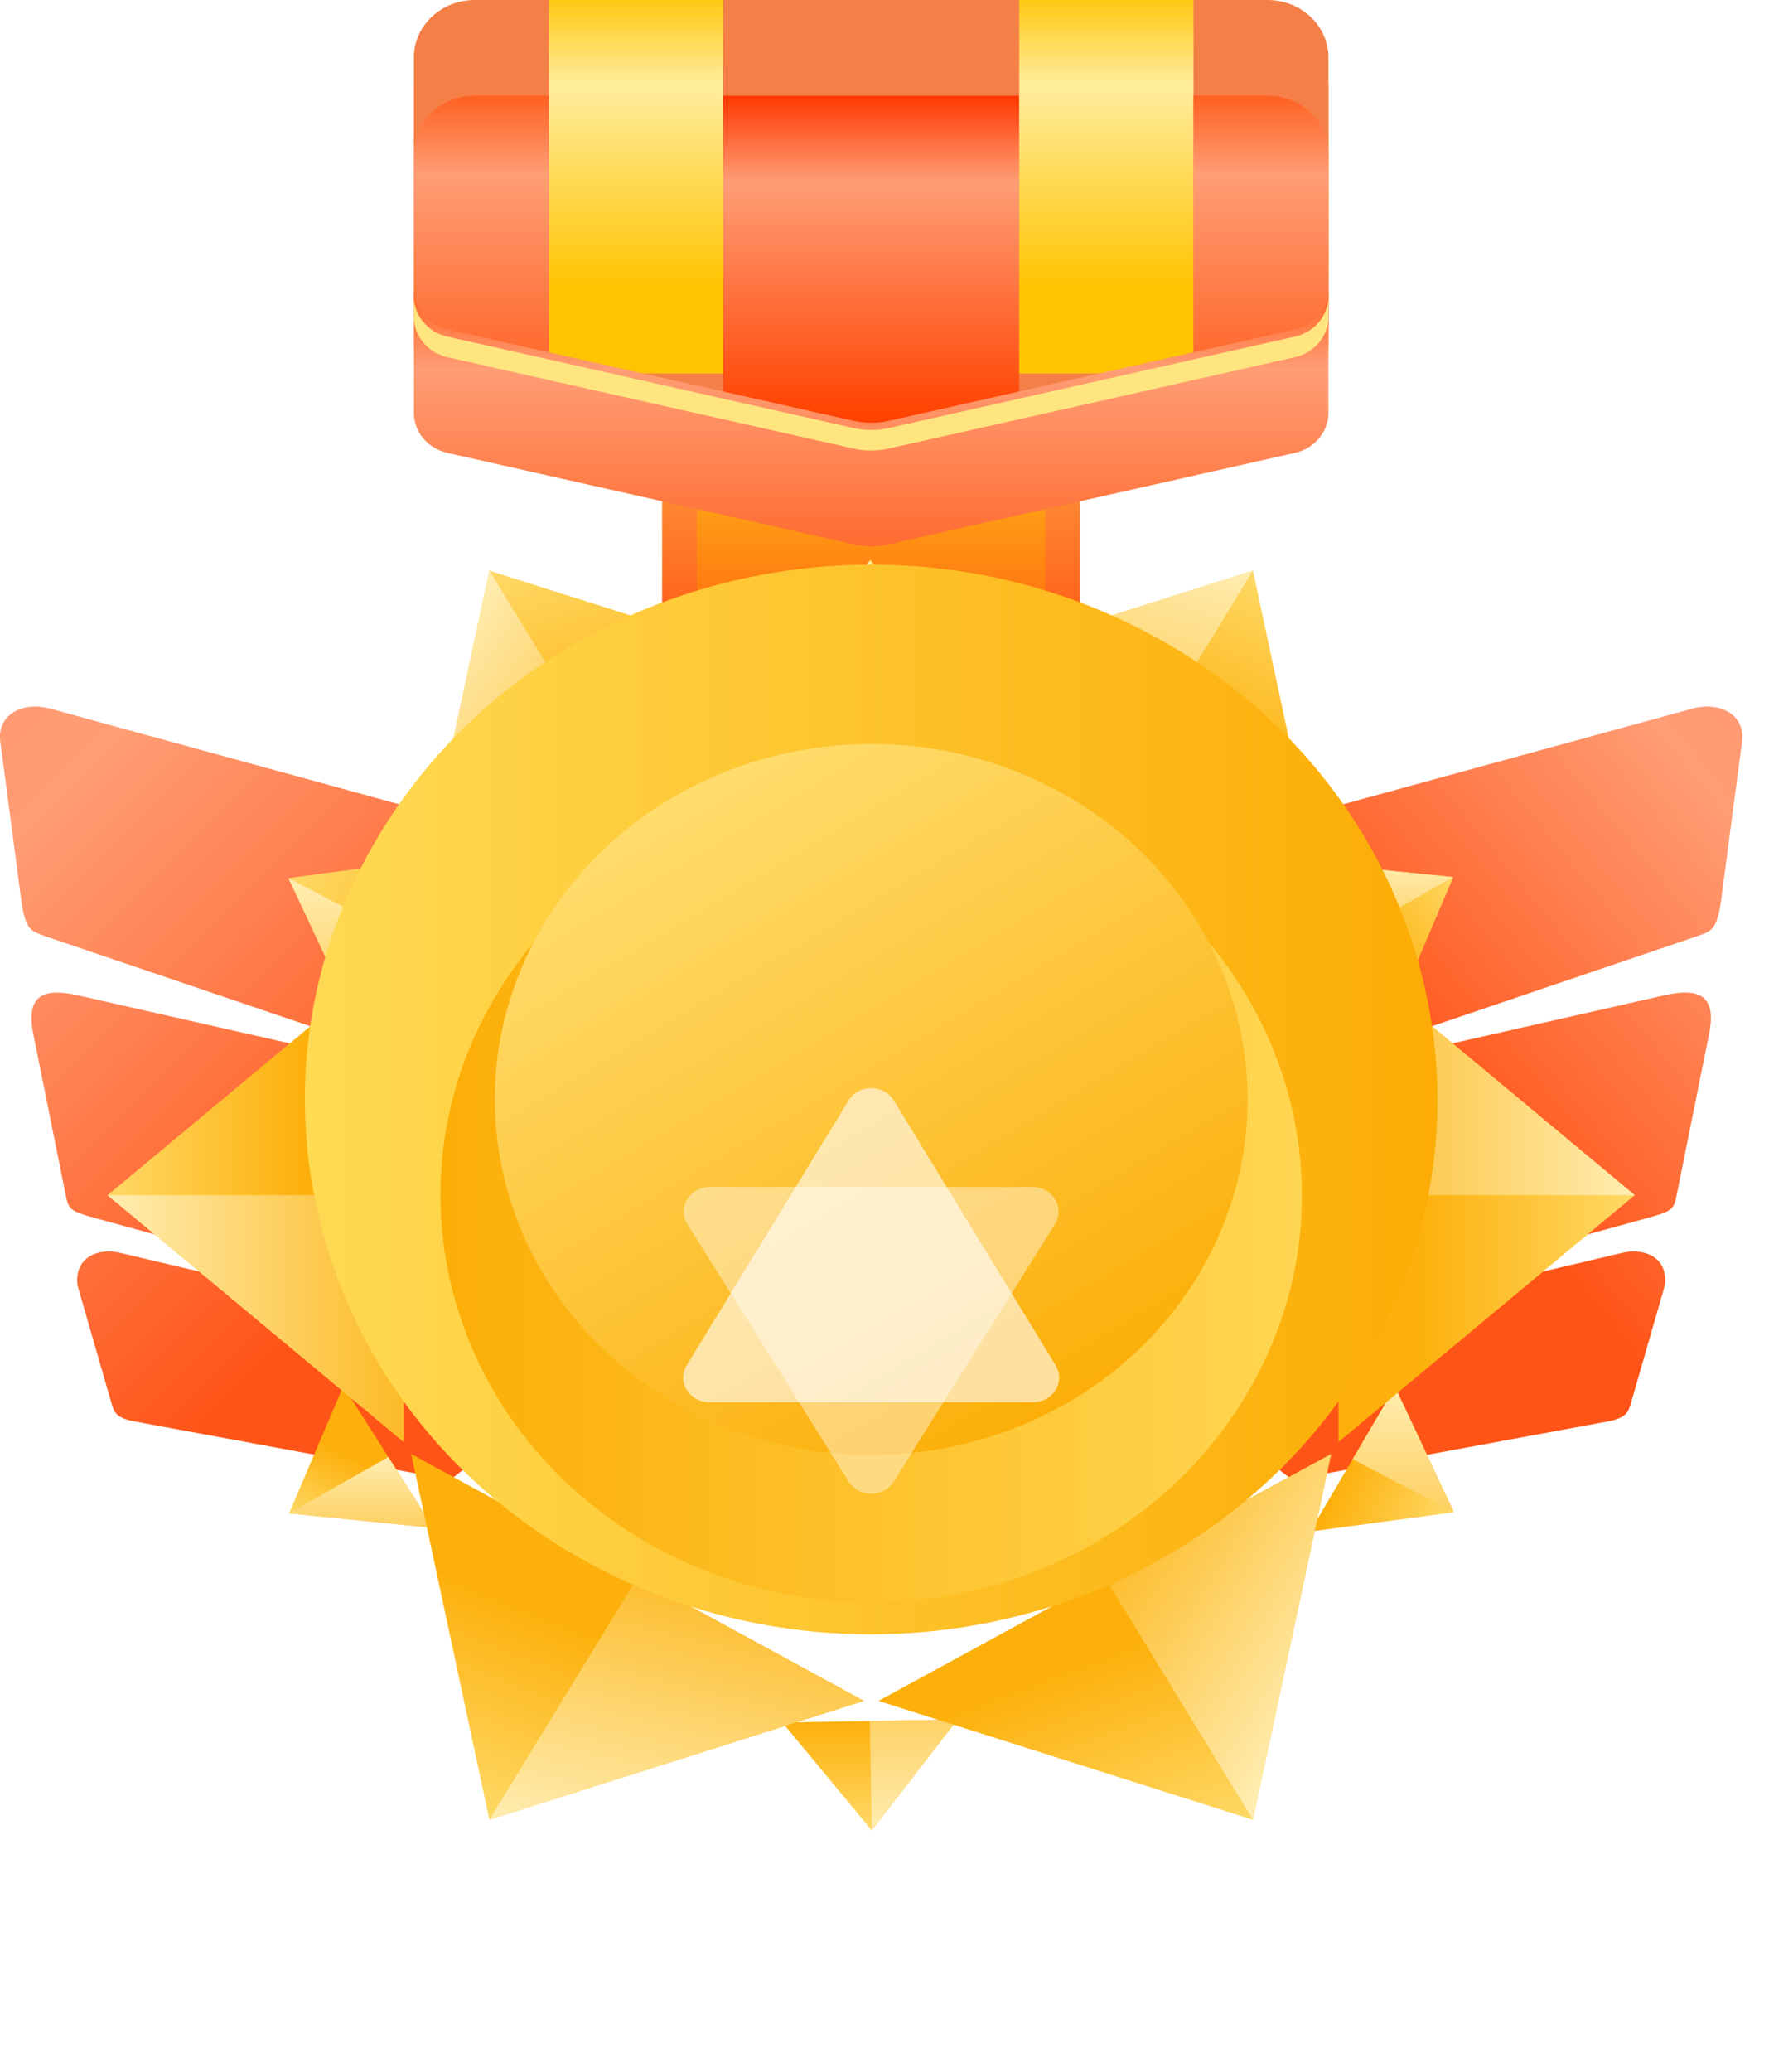 <svg width="41" height="48" viewBox="0 0 41 48" fill="none" xmlns="http://www.w3.org/2000/svg">
<g filter="url(#filter0_i_2039_5398)">
<path fill-rule="evenodd" clip-rule="evenodd" d="M39.17 14.213C39.851 14.008 40.465 14.334 40.374 14.976L39.88 18.713C39.871 18.779 39.86 18.846 39.844 18.912C39.745 19.337 39.632 19.366 39.314 19.478L28.694 23.082L38.608 20.833C39.487 20.644 39.8 20.926 39.591 21.84L38.86 25.47C38.791 25.818 38.749 25.842 38.154 26.008L23.231 30.105L23.704 24.202L26.554 23.562L25.61 17.927L39.17 14.213ZM37.617 26.803C38.091 26.697 38.664 26.89 38.588 27.557L37.809 30.257C37.74 30.499 37.702 30.622 37.298 30.707L29.947 32.064L26.514 29.425L37.617 26.803Z" fill="url(#paint0_linear_2039_5398)"/>
</g>
<g filter="url(#filter1_i_2039_5398)">
<path fill-rule="evenodd" clip-rule="evenodd" d="M1.213 14.213L14.773 17.927L13.83 23.563L16.68 24.203L17.152 30.105L2.23 26.008C1.635 25.842 1.592 25.818 1.523 25.47L0.792 21.84C0.583 20.926 0.896 20.644 1.775 20.834L11.689 23.082L1.069 19.479C0.751 19.366 0.638 19.337 0.539 18.912C0.524 18.846 0.512 18.78 0.503 18.713L0.009 14.976C-0.082 14.334 0.532 14.008 1.213 14.213ZM2.766 26.803L13.87 29.425L10.436 32.064L3.085 30.707C2.681 30.623 2.643 30.5 2.574 30.257L1.795 27.557C1.719 26.89 2.293 26.697 2.766 26.803Z" fill="url(#paint1_linear_2039_5398)"/>
</g>
<g filter="url(#filter2_i_2039_5398)">
<path fill-rule="evenodd" clip-rule="evenodd" d="M15.346 15.341H25.036V7.59H15.346V15.341Z" fill="url(#paint2_linear_2039_5398)"/>
</g>
<path fill-rule="evenodd" clip-rule="evenodd" d="M16.153 14.579H24.229V8.353H16.153V14.579Z" fill="url(#paint3_linear_2039_5398)"/>
<path fill-rule="evenodd" clip-rule="evenodd" d="M19.787 11.061L10.371 8.943C9.914 8.84 9.592 8.455 9.592 8.011V2.002C9.592 1.265 10.225 0.667 11.005 0.667H29.376C30.157 0.667 30.789 1.265 30.789 2.002V8.011C30.789 8.455 30.467 8.84 30.01 8.943L20.594 11.061C20.329 11.121 20.052 11.121 19.787 11.061Z" fill="#FF9801"/>
<path fill-rule="evenodd" clip-rule="evenodd" d="M19.787 10.393L10.371 8.276C9.914 8.173 9.592 7.787 9.592 7.344V1.334C9.592 0.597 10.225 0 11.005 0H29.376C30.157 0 30.789 0.597 30.789 1.334V7.344C30.789 7.787 30.467 8.173 30.01 8.276L20.594 10.393C20.329 10.453 20.052 10.453 19.787 10.393Z" fill="#F58047"/>
<g filter="url(#filter3_i_2039_5398)">
<path fill-rule="evenodd" clip-rule="evenodd" d="M16.758 8.652H23.622V0H16.758V8.652Z" fill="url(#paint4_linear_2039_5398)"/>
</g>
<path fill-rule="evenodd" clip-rule="evenodd" d="M23.623 8.652H27.661V0H23.623V8.652Z" fill="url(#paint5_linear_2039_5398)"/>
<path fill-rule="evenodd" clip-rule="evenodd" d="M12.722 8.652H16.759V0H12.722V8.652Z" fill="url(#paint6_linear_2039_5398)"/>
<g filter="url(#filter4_i_2039_5398)">
<path fill-rule="evenodd" clip-rule="evenodd" d="M29.376 0H27.66V5.982L30.789 5.32V1.334C30.789 0.597 30.157 0 29.376 0Z" fill="url(#paint7_linear_2039_5398)"/>
</g>
<g filter="url(#filter5_i_2039_5398)">
<path fill-rule="evenodd" clip-rule="evenodd" d="M11.005 0H12.721V5.982L9.592 5.32V1.334C9.592 0.597 10.225 0 11.005 0Z" fill="url(#paint8_linear_2039_5398)"/>
</g>
<g filter="url(#filter6_i_2039_5398)">
<path fill-rule="evenodd" clip-rule="evenodd" d="M30.01 5.415L20.594 7.533C20.329 7.592 20.052 7.592 19.787 7.533L10.371 5.415C9.914 5.312 9.592 4.926 9.592 4.483V7.343C9.592 7.787 9.914 8.173 10.371 8.275L19.787 10.393C20.052 10.453 20.329 10.453 20.594 10.393L30.01 8.275C30.467 8.173 30.789 7.787 30.789 7.343V4.483C30.789 4.926 30.467 5.312 30.01 5.415Z" fill="url(#paint9_linear_2039_5398)"/>
</g>
<path fill-rule="evenodd" clip-rule="evenodd" d="M30.01 7.799L20.594 9.917C20.329 9.976 20.052 9.976 19.787 9.917L10.371 7.799C9.914 7.696 9.592 7.31 9.592 6.867V7.344C9.592 7.787 9.914 8.173 10.371 8.276L19.787 10.393C20.052 10.453 20.329 10.453 20.594 10.393L30.01 8.276C30.467 8.173 30.789 7.787 30.789 7.344V6.867C30.789 7.31 30.467 7.696 30.01 7.799Z" fill="#FFE57F"/>
<g filter="url(#filter7_i_2039_5398)">
<path fill-rule="evenodd" clip-rule="evenodd" d="M20.206 40.189L22.188 37.621L18.132 37.687L20.206 40.189Z" fill="url(#paint10_linear_2039_5398)"/>
</g>
<g filter="url(#filter8_i_2039_5398)">
<path fill-rule="evenodd" clip-rule="evenodd" d="M20.207 40.189L22.188 37.621L20.16 37.654L20.207 40.189Z" fill="url(#paint11_linear_2039_5398)"/>
</g>
<g filter="url(#filter9_i_2039_5398)">
<path fill-rule="evenodd" clip-rule="evenodd" d="M33.699 32.818L32.334 29.913L30.366 33.263L33.699 32.818Z" fill="url(#paint12_linear_2039_5398)"/>
</g>
<g filter="url(#filter10_i_2039_5398)">
<path fill-rule="evenodd" clip-rule="evenodd" d="M33.698 32.818L32.333 29.913L31.35 31.588L33.698 32.818Z" fill="url(#paint13_linear_2039_5398)"/>
</g>
<g filter="url(#filter11_i_2039_5398)">
<path fill-rule="evenodd" clip-rule="evenodd" d="M33.683 18.101L30.337 17.765L32.426 21.048L33.683 18.101Z" fill="url(#paint14_linear_2039_5398)"/>
</g>
<g filter="url(#filter12_i_2039_5398)">
<path fill-rule="evenodd" clip-rule="evenodd" d="M33.683 18.101L30.337 17.765L31.381 19.407L33.683 18.101Z" fill="url(#paint15_linear_2039_5398)"/>
</g>
<g filter="url(#filter13_i_2039_5398)">
<path fill-rule="evenodd" clip-rule="evenodd" d="M20.176 10.754L18.194 13.322L22.25 13.256L20.176 10.754Z" fill="url(#paint16_linear_2039_5398)"/>
</g>
<g filter="url(#filter14_i_2039_5398)">
<path fill-rule="evenodd" clip-rule="evenodd" d="M20.176 10.754L18.194 13.322L20.222 13.29L20.176 10.754Z" fill="url(#paint17_linear_2039_5398)"/>
</g>
<g filter="url(#filter15_i_2039_5398)">
<path fill-rule="evenodd" clip-rule="evenodd" d="M6.685 18.125L8.049 21.03L10.017 17.68L6.685 18.125Z" fill="url(#paint18_linear_2039_5398)"/>
</g>
<g filter="url(#filter16_i_2039_5398)">
<path fill-rule="evenodd" clip-rule="evenodd" d="M6.685 18.125L8.049 21.03L9.033 19.355L6.685 18.125Z" fill="url(#paint19_linear_2039_5398)"/>
</g>
<g filter="url(#filter17_i_2039_5398)">
<path fill-rule="evenodd" clip-rule="evenodd" d="M6.699 32.843L10.046 33.179L7.957 29.896L6.699 32.843Z" fill="url(#paint20_linear_2039_5398)"/>
</g>
<g filter="url(#filter18_i_2039_5398)">
<path fill-rule="evenodd" clip-rule="evenodd" d="M6.699 32.843L10.046 33.179L9.001 31.538L6.699 32.843Z" fill="url(#paint21_linear_2039_5398)"/>
</g>
<g filter="url(#filter19_i_2039_5398)">
<path fill-rule="evenodd" clip-rule="evenodd" d="M11.343 39.942L20.021 37.187L9.531 31.469L11.343 39.942Z" fill="url(#paint22_linear_2039_5398)"/>
</g>
<g filter="url(#filter20_i_2039_5398)">
<path fill-rule="evenodd" clip-rule="evenodd" d="M11.342 39.942L20.02 37.187L14.775 34.328L11.342 39.942Z" fill="url(#paint23_linear_2039_5398)"/>
</g>
<g filter="url(#filter21_i_2039_5398)">
<path fill-rule="evenodd" clip-rule="evenodd" d="M29.04 39.942L30.851 31.468L20.361 37.187L29.04 39.942Z" fill="url(#paint24_linear_2039_5398)"/>
</g>
<g filter="url(#filter22_i_2039_5398)">
<path fill-rule="evenodd" clip-rule="evenodd" d="M29.04 39.942L30.852 31.468L25.606 34.328L29.04 39.942Z" fill="url(#paint25_linear_2039_5398)"/>
</g>
<g filter="url(#filter23_i_2039_5398)">
<path fill-rule="evenodd" clip-rule="evenodd" d="M37.889 25.471L31.023 19.753V31.189L37.889 25.471Z" fill="url(#paint26_linear_2039_5398)"/>
</g>
<g filter="url(#filter24_i_2039_5398)">
<path fill-rule="evenodd" clip-rule="evenodd" d="M37.889 25.471L31.023 19.753V25.471H37.889Z" fill="url(#paint27_linear_2039_5398)"/>
</g>
<g filter="url(#filter25_i_2039_5398)">
<path fill-rule="evenodd" clip-rule="evenodd" d="M29.04 11.001L20.361 13.756L30.851 19.474L29.04 11.001Z" fill="url(#paint28_linear_2039_5398)"/>
</g>
<g filter="url(#filter26_i_2039_5398)">
<path fill-rule="evenodd" clip-rule="evenodd" d="M29.04 11.001L20.361 13.756L25.606 16.615L29.04 11.001Z" fill="url(#paint29_linear_2039_5398)"/>
</g>
<g filter="url(#filter27_i_2039_5398)">
<path fill-rule="evenodd" clip-rule="evenodd" d="M11.342 11.001L9.53 19.474L20.02 13.756L11.342 11.001Z" fill="url(#paint30_linear_2039_5398)"/>
</g>
<g filter="url(#filter28_i_2039_5398)">
<path fill-rule="evenodd" clip-rule="evenodd" d="M11.342 11.001L9.53 19.474L14.775 16.615L11.342 11.001Z" fill="url(#paint31_linear_2039_5398)"/>
</g>
<g filter="url(#filter29_i_2039_5398)">
<path fill-rule="evenodd" clip-rule="evenodd" d="M2.493 25.472L9.36 31.19V19.753L2.493 25.472Z" fill="url(#paint32_linear_2039_5398)"/>
</g>
<g filter="url(#filter30_i_2039_5398)">
<path fill-rule="evenodd" clip-rule="evenodd" d="M2.493 25.472L9.36 31.191V25.472H2.493Z" fill="url(#paint33_linear_2039_5398)"/>
</g>
<g filter="url(#filter31_iiii_2039_5398)">
<path fill-rule="evenodd" clip-rule="evenodd" d="M8.827 19.277C12.45 13.352 20.476 11.321 26.752 14.743C33.028 18.164 35.178 25.741 31.555 31.667C27.931 37.593 19.906 39.623 13.63 36.202C7.353 32.781 5.203 25.203 8.827 19.277Z" fill="url(#paint34_linear_2039_5398)"/>
</g>
<g filter="url(#filter32_iii_2039_5398)">
<path fill-rule="evenodd" clip-rule="evenodd" d="M11.547 20.76C14.303 16.253 20.407 14.708 25.181 17.311C29.955 19.913 31.591 25.676 28.834 30.183C26.078 34.691 19.974 36.235 15.2 33.633C10.426 31.03 8.791 25.267 11.547 20.76Z" fill="url(#paint35_linear_2039_5398)"/>
</g>
<g filter="url(#filter33_ii_2039_5398)">
<path fill-rule="evenodd" clip-rule="evenodd" d="M12.639 21.355C15.047 17.416 20.381 16.067 24.552 18.341C28.723 20.615 30.153 25.651 27.744 29.589C25.336 33.528 20.002 34.877 15.831 32.603C11.659 30.329 10.23 25.293 12.639 21.355Z" fill="url(#paint36_linear_2039_5398)"/>
</g>
<g filter="url(#filter34_d_2039_5398)">
<g opacity="0.595" filter="url(#filter35_ii_2039_5398)">
<path fill-rule="evenodd" clip-rule="evenodd" d="M19.667 21.06L15.917 27.193C15.684 27.574 15.975 28.051 16.442 28.051H23.942C24.408 28.051 24.7 27.574 24.466 27.193L20.716 21.06C20.483 20.679 19.9 20.679 19.667 21.06Z" fill="url(#paint37_linear_2039_5398)"/>
</g>
<g opacity="0.403" filter="url(#filter36_ii_2039_5398)">
<path fill-rule="evenodd" clip-rule="evenodd" d="M19.67 29.889L15.933 23.926C15.694 23.545 15.985 23.063 16.454 23.063H23.928C24.398 23.063 24.689 23.545 24.45 23.926L20.713 29.889C20.478 30.263 19.905 30.263 19.67 29.889Z" fill="url(#paint38_linear_2039_5398)"/>
</g>
</g>
<defs>
<filter id="filter0_i_2039_5398" x="23.231" y="14.152" width="17.152" height="20.131" filterUnits="userSpaceOnUse" color-interpolation-filters="sRGB">
<feFlood flood-opacity="0" result="BackgroundImageFix"/>
<feBlend mode="normal" in="SourceGraphic" in2="BackgroundImageFix" result="shape"/>
<feColorMatrix in="SourceAlpha" type="matrix" values="0 0 0 0 0 0 0 0 0 0 0 0 0 0 0 0 0 0 127 0" result="hardAlpha"/>
<feOffset dy="2.218"/>
<feGaussianBlur stdDeviation="2.218"/>
<feComposite in2="hardAlpha" operator="arithmetic" k2="-1" k3="1"/>
<feColorMatrix type="matrix" values="0 0 0 0 1 0 0 0 0 0.725 0 0 0 0 0.618 0 0 0 1 0"/>
<feBlend mode="normal" in2="shape" result="effect1_innerShadow_2039_5398"/>
</filter>
<filter id="filter1_i_2039_5398" x="0" y="14.152" width="17.152" height="20.13" filterUnits="userSpaceOnUse" color-interpolation-filters="sRGB">
<feFlood flood-opacity="0" result="BackgroundImageFix"/>
<feBlend mode="normal" in="SourceGraphic" in2="BackgroundImageFix" result="shape"/>
<feColorMatrix in="SourceAlpha" type="matrix" values="0 0 0 0 0 0 0 0 0 0 0 0 0 0 0 0 0 0 127 0" result="hardAlpha"/>
<feOffset dy="2.218"/>
<feGaussianBlur stdDeviation="2.218"/>
<feComposite in2="hardAlpha" operator="arithmetic" k2="-1" k3="1"/>
<feColorMatrix type="matrix" values="0 0 0 0 1 0 0 0 0 0.725 0 0 0 0 0.618 0 0 0 1 0"/>
<feBlend mode="normal" in2="shape" result="effect1_innerShadow_2039_5398"/>
</filter>
<filter id="filter2_i_2039_5398" x="15.346" y="7.59" width="9.69" height="9.969" filterUnits="userSpaceOnUse" color-interpolation-filters="sRGB">
<feFlood flood-opacity="0" result="BackgroundImageFix"/>
<feBlend mode="normal" in="SourceGraphic" in2="BackgroundImageFix" result="shape"/>
<feColorMatrix in="SourceAlpha" type="matrix" values="0 0 0 0 0 0 0 0 0 0 0 0 0 0 0 0 0 0 127 0" result="hardAlpha"/>
<feOffset dy="2.218"/>
<feGaussianBlur stdDeviation="3.327"/>
<feComposite in2="hardAlpha" operator="arithmetic" k2="-1" k3="1"/>
<feColorMatrix type="matrix" values="0 0 0 0 1 0 0 0 0 1 0 0 0 0 1 0 0 0 0.7 0"/>
<feBlend mode="normal" in2="shape" result="effect1_innerShadow_2039_5398"/>
</filter>
<filter id="filter3_i_2039_5398" x="16.758" y="0" width="6.864" height="10.87" filterUnits="userSpaceOnUse" color-interpolation-filters="sRGB">
<feFlood flood-opacity="0" result="BackgroundImageFix"/>
<feBlend mode="normal" in="SourceGraphic" in2="BackgroundImageFix" result="shape"/>
<feColorMatrix in="SourceAlpha" type="matrix" values="0 0 0 0 0 0 0 0 0 0 0 0 0 0 0 0 0 0 127 0" result="hardAlpha"/>
<feOffset dy="2.218"/>
<feGaussianBlur stdDeviation="3.327"/>
<feComposite in2="hardAlpha" operator="arithmetic" k2="-1" k3="1"/>
<feColorMatrix type="matrix" values="0 0 0 0 1 0 0 0 0 1 0 0 0 0 1 0 0 0 0.7 0"/>
<feBlend mode="normal" in2="shape" result="effect1_innerShadow_2039_5398"/>
</filter>
<filter id="filter4_i_2039_5398" x="27.66" y="0" width="3.129" height="8.2" filterUnits="userSpaceOnUse" color-interpolation-filters="sRGB">
<feFlood flood-opacity="0" result="BackgroundImageFix"/>
<feBlend mode="normal" in="SourceGraphic" in2="BackgroundImageFix" result="shape"/>
<feColorMatrix in="SourceAlpha" type="matrix" values="0 0 0 0 0 0 0 0 0 0 0 0 0 0 0 0 0 0 127 0" result="hardAlpha"/>
<feOffset dy="2.218"/>
<feGaussianBlur stdDeviation="3.327"/>
<feComposite in2="hardAlpha" operator="arithmetic" k2="-1" k3="1"/>
<feColorMatrix type="matrix" values="0 0 0 0 1 0 0 0 0 1 0 0 0 0 1 0 0 0 0.7 0"/>
<feBlend mode="normal" in2="shape" result="effect1_innerShadow_2039_5398"/>
</filter>
<filter id="filter5_i_2039_5398" x="9.592" y="0" width="3.129" height="8.2" filterUnits="userSpaceOnUse" color-interpolation-filters="sRGB">
<feFlood flood-opacity="0" result="BackgroundImageFix"/>
<feBlend mode="normal" in="SourceGraphic" in2="BackgroundImageFix" result="shape"/>
<feColorMatrix in="SourceAlpha" type="matrix" values="0 0 0 0 0 0 0 0 0 0 0 0 0 0 0 0 0 0 127 0" result="hardAlpha"/>
<feOffset dy="2.218"/>
<feGaussianBlur stdDeviation="3.327"/>
<feComposite in2="hardAlpha" operator="arithmetic" k2="-1" k3="1"/>
<feColorMatrix type="matrix" values="0 0 0 0 1 0 0 0 0 1 0 0 0 0 1 0 0 0 0.7 0"/>
<feBlend mode="normal" in2="shape" result="effect1_innerShadow_2039_5398"/>
</filter>
<filter id="filter6_i_2039_5398" x="9.592" y="4.483" width="21.197" height="8.173" filterUnits="userSpaceOnUse" color-interpolation-filters="sRGB">
<feFlood flood-opacity="0" result="BackgroundImageFix"/>
<feBlend mode="normal" in="SourceGraphic" in2="BackgroundImageFix" result="shape"/>
<feColorMatrix in="SourceAlpha" type="matrix" values="0 0 0 0 0 0 0 0 0 0 0 0 0 0 0 0 0 0 127 0" result="hardAlpha"/>
<feOffset dy="2.218"/>
<feGaussianBlur stdDeviation="3.327"/>
<feComposite in2="hardAlpha" operator="arithmetic" k2="-1" k3="1"/>
<feColorMatrix type="matrix" values="0 0 0 0 1 0 0 0 0 1 0 0 0 0 1 0 0 0 0.496 0"/>
<feBlend mode="normal" in2="shape" result="effect1_innerShadow_2039_5398"/>
</filter>
<filter id="filter7_i_2039_5398" x="18.132" y="37.621" width="4.056" height="4.786" filterUnits="userSpaceOnUse" color-interpolation-filters="sRGB">
<feFlood flood-opacity="0" result="BackgroundImageFix"/>
<feBlend mode="normal" in="SourceGraphic" in2="BackgroundImageFix" result="shape"/>
<feColorMatrix in="SourceAlpha" type="matrix" values="0 0 0 0 0 0 0 0 0 0 0 0 0 0 0 0 0 0 127 0" result="hardAlpha"/>
<feOffset dy="2.218"/>
<feGaussianBlur stdDeviation="3.327"/>
<feComposite in2="hardAlpha" operator="arithmetic" k2="-1" k3="1"/>
<feColorMatrix type="matrix" values="0 0 0 0 1 0 0 0 0 1 0 0 0 0 1 0 0 0 0.7 0"/>
<feBlend mode="normal" in2="shape" result="effect1_innerShadow_2039_5398"/>
</filter>
<filter id="filter8_i_2039_5398" x="20.16" y="37.621" width="2.028" height="4.786" filterUnits="userSpaceOnUse" color-interpolation-filters="sRGB">
<feFlood flood-opacity="0" result="BackgroundImageFix"/>
<feBlend mode="normal" in="SourceGraphic" in2="BackgroundImageFix" result="shape"/>
<feColorMatrix in="SourceAlpha" type="matrix" values="0 0 0 0 0 0 0 0 0 0 0 0 0 0 0 0 0 0 127 0" result="hardAlpha"/>
<feOffset dy="2.218"/>
<feGaussianBlur stdDeviation="2.218"/>
<feComposite in2="hardAlpha" operator="arithmetic" k2="-1" k3="1"/>
<feColorMatrix type="matrix" values="0 0 0 0 1 0 0 0 0 1 0 0 0 0 1 0 0 0 0.429 0"/>
<feBlend mode="normal" in2="shape" result="effect1_innerShadow_2039_5398"/>
</filter>
<filter id="filter9_i_2039_5398" x="30.366" y="29.913" width="3.332" height="5.568" filterUnits="userSpaceOnUse" color-interpolation-filters="sRGB">
<feFlood flood-opacity="0" result="BackgroundImageFix"/>
<feBlend mode="normal" in="SourceGraphic" in2="BackgroundImageFix" result="shape"/>
<feColorMatrix in="SourceAlpha" type="matrix" values="0 0 0 0 0 0 0 0 0 0 0 0 0 0 0 0 0 0 127 0" result="hardAlpha"/>
<feOffset dy="2.218"/>
<feGaussianBlur stdDeviation="3.327"/>
<feComposite in2="hardAlpha" operator="arithmetic" k2="-1" k3="1"/>
<feColorMatrix type="matrix" values="0 0 0 0 1 0 0 0 0 1 0 0 0 0 1 0 0 0 0.7 0"/>
<feBlend mode="normal" in2="shape" result="effect1_innerShadow_2039_5398"/>
</filter>
<filter id="filter10_i_2039_5398" x="31.35" y="29.913" width="2.349" height="5.123" filterUnits="userSpaceOnUse" color-interpolation-filters="sRGB">
<feFlood flood-opacity="0" result="BackgroundImageFix"/>
<feBlend mode="normal" in="SourceGraphic" in2="BackgroundImageFix" result="shape"/>
<feColorMatrix in="SourceAlpha" type="matrix" values="0 0 0 0 0 0 0 0 0 0 0 0 0 0 0 0 0 0 127 0" result="hardAlpha"/>
<feOffset dy="2.218"/>
<feGaussianBlur stdDeviation="2.218"/>
<feComposite in2="hardAlpha" operator="arithmetic" k2="-1" k3="1"/>
<feColorMatrix type="matrix" values="0 0 0 0 1 0 0 0 0 1 0 0 0 0 1 0 0 0 0.429 0"/>
<feBlend mode="normal" in2="shape" result="effect1_innerShadow_2039_5398"/>
</filter>
<filter id="filter11_i_2039_5398" x="30.337" y="17.765" width="3.347" height="5.501" filterUnits="userSpaceOnUse" color-interpolation-filters="sRGB">
<feFlood flood-opacity="0" result="BackgroundImageFix"/>
<feBlend mode="normal" in="SourceGraphic" in2="BackgroundImageFix" result="shape"/>
<feColorMatrix in="SourceAlpha" type="matrix" values="0 0 0 0 0 0 0 0 0 0 0 0 0 0 0 0 0 0 127 0" result="hardAlpha"/>
<feOffset dy="2.218"/>
<feGaussianBlur stdDeviation="3.327"/>
<feComposite in2="hardAlpha" operator="arithmetic" k2="-1" k3="1"/>
<feColorMatrix type="matrix" values="0 0 0 0 1 0 0 0 0 1 0 0 0 0 1 0 0 0 0.7 0"/>
<feBlend mode="normal" in2="shape" result="effect1_innerShadow_2039_5398"/>
</filter>
<filter id="filter12_i_2039_5398" x="30.337" y="17.765" width="3.347" height="3.86" filterUnits="userSpaceOnUse" color-interpolation-filters="sRGB">
<feFlood flood-opacity="0" result="BackgroundImageFix"/>
<feBlend mode="normal" in="SourceGraphic" in2="BackgroundImageFix" result="shape"/>
<feColorMatrix in="SourceAlpha" type="matrix" values="0 0 0 0 0 0 0 0 0 0 0 0 0 0 0 0 0 0 127 0" result="hardAlpha"/>
<feOffset dy="2.218"/>
<feGaussianBlur stdDeviation="2.218"/>
<feComposite in2="hardAlpha" operator="arithmetic" k2="-1" k3="1"/>
<feColorMatrix type="matrix" values="0 0 0 0 1 0 0 0 0 1 0 0 0 0 1 0 0 0 0.429 0"/>
<feBlend mode="normal" in2="shape" result="effect1_innerShadow_2039_5398"/>
</filter>
<filter id="filter13_i_2039_5398" x="18.194" y="10.754" width="4.056" height="4.786" filterUnits="userSpaceOnUse" color-interpolation-filters="sRGB">
<feFlood flood-opacity="0" result="BackgroundImageFix"/>
<feBlend mode="normal" in="SourceGraphic" in2="BackgroundImageFix" result="shape"/>
<feColorMatrix in="SourceAlpha" type="matrix" values="0 0 0 0 0 0 0 0 0 0 0 0 0 0 0 0 0 0 127 0" result="hardAlpha"/>
<feOffset dy="2.218"/>
<feGaussianBlur stdDeviation="3.327"/>
<feComposite in2="hardAlpha" operator="arithmetic" k2="-1" k3="1"/>
<feColorMatrix type="matrix" values="0 0 0 0 1 0 0 0 0 1 0 0 0 0 1 0 0 0 0.7 0"/>
<feBlend mode="normal" in2="shape" result="effect1_innerShadow_2039_5398"/>
</filter>
<filter id="filter14_i_2039_5398" x="18.194" y="10.754" width="2.028" height="4.786" filterUnits="userSpaceOnUse" color-interpolation-filters="sRGB">
<feFlood flood-opacity="0" result="BackgroundImageFix"/>
<feBlend mode="normal" in="SourceGraphic" in2="BackgroundImageFix" result="shape"/>
<feColorMatrix in="SourceAlpha" type="matrix" values="0 0 0 0 0 0 0 0 0 0 0 0 0 0 0 0 0 0 127 0" result="hardAlpha"/>
<feOffset dy="2.218"/>
<feGaussianBlur stdDeviation="2.218"/>
<feComposite in2="hardAlpha" operator="arithmetic" k2="-1" k3="1"/>
<feColorMatrix type="matrix" values="0 0 0 0 1 0 0 0 0 1 0 0 0 0 1 0 0 0 0.429 0"/>
<feBlend mode="normal" in2="shape" result="effect1_innerShadow_2039_5398"/>
</filter>
<filter id="filter15_i_2039_5398" x="6.685" y="17.68" width="3.332" height="5.568" filterUnits="userSpaceOnUse" color-interpolation-filters="sRGB">
<feFlood flood-opacity="0" result="BackgroundImageFix"/>
<feBlend mode="normal" in="SourceGraphic" in2="BackgroundImageFix" result="shape"/>
<feColorMatrix in="SourceAlpha" type="matrix" values="0 0 0 0 0 0 0 0 0 0 0 0 0 0 0 0 0 0 127 0" result="hardAlpha"/>
<feOffset dy="2.218"/>
<feGaussianBlur stdDeviation="3.327"/>
<feComposite in2="hardAlpha" operator="arithmetic" k2="-1" k3="1"/>
<feColorMatrix type="matrix" values="0 0 0 0 1 0 0 0 0 1 0 0 0 0 1 0 0 0 0.7 0"/>
<feBlend mode="normal" in2="shape" result="effect1_innerShadow_2039_5398"/>
</filter>
<filter id="filter16_i_2039_5398" x="6.685" y="18.125" width="2.349" height="5.123" filterUnits="userSpaceOnUse" color-interpolation-filters="sRGB">
<feFlood flood-opacity="0" result="BackgroundImageFix"/>
<feBlend mode="normal" in="SourceGraphic" in2="BackgroundImageFix" result="shape"/>
<feColorMatrix in="SourceAlpha" type="matrix" values="0 0 0 0 0 0 0 0 0 0 0 0 0 0 0 0 0 0 127 0" result="hardAlpha"/>
<feOffset dy="2.218"/>
<feGaussianBlur stdDeviation="2.218"/>
<feComposite in2="hardAlpha" operator="arithmetic" k2="-1" k3="1"/>
<feColorMatrix type="matrix" values="0 0 0 0 1 0 0 0 0 1 0 0 0 0 1 0 0 0 0.429 0"/>
<feBlend mode="normal" in2="shape" result="effect1_innerShadow_2039_5398"/>
</filter>
<filter id="filter17_i_2039_5398" x="6.699" y="29.896" width="3.347" height="5.501" filterUnits="userSpaceOnUse" color-interpolation-filters="sRGB">
<feFlood flood-opacity="0" result="BackgroundImageFix"/>
<feBlend mode="normal" in="SourceGraphic" in2="BackgroundImageFix" result="shape"/>
<feColorMatrix in="SourceAlpha" type="matrix" values="0 0 0 0 0 0 0 0 0 0 0 0 0 0 0 0 0 0 127 0" result="hardAlpha"/>
<feOffset dy="2.218"/>
<feGaussianBlur stdDeviation="3.327"/>
<feComposite in2="hardAlpha" operator="arithmetic" k2="-1" k3="1"/>
<feColorMatrix type="matrix" values="0 0 0 0 1 0 0 0 0 1 0 0 0 0 1 0 0 0 0.7 0"/>
<feBlend mode="normal" in2="shape" result="effect1_innerShadow_2039_5398"/>
</filter>
<filter id="filter18_i_2039_5398" x="6.699" y="31.538" width="3.347" height="3.86" filterUnits="userSpaceOnUse" color-interpolation-filters="sRGB">
<feFlood flood-opacity="0" result="BackgroundImageFix"/>
<feBlend mode="normal" in="SourceGraphic" in2="BackgroundImageFix" result="shape"/>
<feColorMatrix in="SourceAlpha" type="matrix" values="0 0 0 0 0 0 0 0 0 0 0 0 0 0 0 0 0 0 127 0" result="hardAlpha"/>
<feOffset dy="2.218"/>
<feGaussianBlur stdDeviation="2.218"/>
<feComposite in2="hardAlpha" operator="arithmetic" k2="-1" k3="1"/>
<feColorMatrix type="matrix" values="0 0 0 0 1 0 0 0 0 1 0 0 0 0 1 0 0 0 0.429 0"/>
<feBlend mode="normal" in2="shape" result="effect1_innerShadow_2039_5398"/>
</filter>
<filter id="filter19_i_2039_5398" x="9.531" y="31.469" width="10.49" height="10.691" filterUnits="userSpaceOnUse" color-interpolation-filters="sRGB">
<feFlood flood-opacity="0" result="BackgroundImageFix"/>
<feBlend mode="normal" in="SourceGraphic" in2="BackgroundImageFix" result="shape"/>
<feColorMatrix in="SourceAlpha" type="matrix" values="0 0 0 0 0 0 0 0 0 0 0 0 0 0 0 0 0 0 127 0" result="hardAlpha"/>
<feOffset dy="2.218"/>
<feGaussianBlur stdDeviation="3.327"/>
<feComposite in2="hardAlpha" operator="arithmetic" k2="-1" k3="1"/>
<feColorMatrix type="matrix" values="0 0 0 0 1 0 0 0 0 1 0 0 0 0 1 0 0 0 0.7 0"/>
<feBlend mode="normal" in2="shape" result="effect1_innerShadow_2039_5398"/>
</filter>
<filter id="filter20_i_2039_5398" x="11.342" y="34.328" width="8.679" height="7.832" filterUnits="userSpaceOnUse" color-interpolation-filters="sRGB">
<feFlood flood-opacity="0" result="BackgroundImageFix"/>
<feBlend mode="normal" in="SourceGraphic" in2="BackgroundImageFix" result="shape"/>
<feColorMatrix in="SourceAlpha" type="matrix" values="0 0 0 0 0 0 0 0 0 0 0 0 0 0 0 0 0 0 127 0" result="hardAlpha"/>
<feOffset dy="2.218"/>
<feGaussianBlur stdDeviation="2.218"/>
<feComposite in2="hardAlpha" operator="arithmetic" k2="-1" k3="1"/>
<feColorMatrix type="matrix" values="0 0 0 0 1 0 0 0 0 1 0 0 0 0 1 0 0 0 0.429 0"/>
<feBlend mode="normal" in2="shape" result="effect1_innerShadow_2039_5398"/>
</filter>
<filter id="filter21_i_2039_5398" x="20.361" y="31.468" width="10.49" height="10.691" filterUnits="userSpaceOnUse" color-interpolation-filters="sRGB">
<feFlood flood-opacity="0" result="BackgroundImageFix"/>
<feBlend mode="normal" in="SourceGraphic" in2="BackgroundImageFix" result="shape"/>
<feColorMatrix in="SourceAlpha" type="matrix" values="0 0 0 0 0 0 0 0 0 0 0 0 0 0 0 0 0 0 127 0" result="hardAlpha"/>
<feOffset dy="2.218"/>
<feGaussianBlur stdDeviation="3.327"/>
<feComposite in2="hardAlpha" operator="arithmetic" k2="-1" k3="1"/>
<feColorMatrix type="matrix" values="0 0 0 0 1 0 0 0 0 1 0 0 0 0 1 0 0 0 0.7 0"/>
<feBlend mode="normal" in2="shape" result="effect1_innerShadow_2039_5398"/>
</filter>
<filter id="filter22_i_2039_5398" x="25.606" y="31.468" width="5.245" height="10.691" filterUnits="userSpaceOnUse" color-interpolation-filters="sRGB">
<feFlood flood-opacity="0" result="BackgroundImageFix"/>
<feBlend mode="normal" in="SourceGraphic" in2="BackgroundImageFix" result="shape"/>
<feColorMatrix in="SourceAlpha" type="matrix" values="0 0 0 0 0 0 0 0 0 0 0 0 0 0 0 0 0 0 127 0" result="hardAlpha"/>
<feOffset dy="2.218"/>
<feGaussianBlur stdDeviation="2.218"/>
<feComposite in2="hardAlpha" operator="arithmetic" k2="-1" k3="1"/>
<feColorMatrix type="matrix" values="0 0 0 0 1 0 0 0 0 1 0 0 0 0 1 0 0 0 0.429 0"/>
<feBlend mode="normal" in2="shape" result="effect1_innerShadow_2039_5398"/>
</filter>
<filter id="filter23_i_2039_5398" x="31.023" y="19.753" width="6.866" height="13.655" filterUnits="userSpaceOnUse" color-interpolation-filters="sRGB">
<feFlood flood-opacity="0" result="BackgroundImageFix"/>
<feBlend mode="normal" in="SourceGraphic" in2="BackgroundImageFix" result="shape"/>
<feColorMatrix in="SourceAlpha" type="matrix" values="0 0 0 0 0 0 0 0 0 0 0 0 0 0 0 0 0 0 127 0" result="hardAlpha"/>
<feOffset dy="2.218"/>
<feGaussianBlur stdDeviation="3.327"/>
<feComposite in2="hardAlpha" operator="arithmetic" k2="-1" k3="1"/>
<feColorMatrix type="matrix" values="0 0 0 0 1 0 0 0 0 1 0 0 0 0 1 0 0 0 0.7 0"/>
<feBlend mode="normal" in2="shape" result="effect1_innerShadow_2039_5398"/>
</filter>
<filter id="filter24_i_2039_5398" x="31.023" y="19.753" width="6.866" height="7.936" filterUnits="userSpaceOnUse" color-interpolation-filters="sRGB">
<feFlood flood-opacity="0" result="BackgroundImageFix"/>
<feBlend mode="normal" in="SourceGraphic" in2="BackgroundImageFix" result="shape"/>
<feColorMatrix in="SourceAlpha" type="matrix" values="0 0 0 0 0 0 0 0 0 0 0 0 0 0 0 0 0 0 127 0" result="hardAlpha"/>
<feOffset dy="2.218"/>
<feGaussianBlur stdDeviation="2.218"/>
<feComposite in2="hardAlpha" operator="arithmetic" k2="-1" k3="1"/>
<feColorMatrix type="matrix" values="0 0 0 0 1 0 0 0 0 1 0 0 0 0 1 0 0 0 0.429 0"/>
<feBlend mode="normal" in2="shape" result="effect1_innerShadow_2039_5398"/>
</filter>
<filter id="filter25_i_2039_5398" x="20.361" y="11.001" width="10.49" height="10.692" filterUnits="userSpaceOnUse" color-interpolation-filters="sRGB">
<feFlood flood-opacity="0" result="BackgroundImageFix"/>
<feBlend mode="normal" in="SourceGraphic" in2="BackgroundImageFix" result="shape"/>
<feColorMatrix in="SourceAlpha" type="matrix" values="0 0 0 0 0 0 0 0 0 0 0 0 0 0 0 0 0 0 127 0" result="hardAlpha"/>
<feOffset dy="2.218"/>
<feGaussianBlur stdDeviation="3.327"/>
<feComposite in2="hardAlpha" operator="arithmetic" k2="-1" k3="1"/>
<feColorMatrix type="matrix" values="0 0 0 0 1 0 0 0 0 1 0 0 0 0 1 0 0 0 0.7 0"/>
<feBlend mode="normal" in2="shape" result="effect1_innerShadow_2039_5398"/>
</filter>
<filter id="filter26_i_2039_5398" x="20.361" y="11.001" width="8.679" height="7.833" filterUnits="userSpaceOnUse" color-interpolation-filters="sRGB">
<feFlood flood-opacity="0" result="BackgroundImageFix"/>
<feBlend mode="normal" in="SourceGraphic" in2="BackgroundImageFix" result="shape"/>
<feColorMatrix in="SourceAlpha" type="matrix" values="0 0 0 0 0 0 0 0 0 0 0 0 0 0 0 0 0 0 127 0" result="hardAlpha"/>
<feOffset dy="2.218"/>
<feGaussianBlur stdDeviation="2.218"/>
<feComposite in2="hardAlpha" operator="arithmetic" k2="-1" k3="1"/>
<feColorMatrix type="matrix" values="0 0 0 0 1 0 0 0 0 1 0 0 0 0 1 0 0 0 0.429 0"/>
<feBlend mode="normal" in2="shape" result="effect1_innerShadow_2039_5398"/>
</filter>
<filter id="filter27_i_2039_5398" x="9.53" y="11.001" width="10.49" height="10.691" filterUnits="userSpaceOnUse" color-interpolation-filters="sRGB">
<feFlood flood-opacity="0" result="BackgroundImageFix"/>
<feBlend mode="normal" in="SourceGraphic" in2="BackgroundImageFix" result="shape"/>
<feColorMatrix in="SourceAlpha" type="matrix" values="0 0 0 0 0 0 0 0 0 0 0 0 0 0 0 0 0 0 127 0" result="hardAlpha"/>
<feOffset dy="2.218"/>
<feGaussianBlur stdDeviation="3.327"/>
<feComposite in2="hardAlpha" operator="arithmetic" k2="-1" k3="1"/>
<feColorMatrix type="matrix" values="0 0 0 0 1 0 0 0 0 1 0 0 0 0 1 0 0 0 0.7 0"/>
<feBlend mode="normal" in2="shape" result="effect1_innerShadow_2039_5398"/>
</filter>
<filter id="filter28_i_2039_5398" x="9.53" y="11.001" width="5.245" height="10.691" filterUnits="userSpaceOnUse" color-interpolation-filters="sRGB">
<feFlood flood-opacity="0" result="BackgroundImageFix"/>
<feBlend mode="normal" in="SourceGraphic" in2="BackgroundImageFix" result="shape"/>
<feColorMatrix in="SourceAlpha" type="matrix" values="0 0 0 0 0 0 0 0 0 0 0 0 0 0 0 0 0 0 127 0" result="hardAlpha"/>
<feOffset dy="2.218"/>
<feGaussianBlur stdDeviation="2.218"/>
<feComposite in2="hardAlpha" operator="arithmetic" k2="-1" k3="1"/>
<feColorMatrix type="matrix" values="0 0 0 0 1 0 0 0 0 1 0 0 0 0 1 0 0 0 0.429 0"/>
<feBlend mode="normal" in2="shape" result="effect1_innerShadow_2039_5398"/>
</filter>
<filter id="filter29_i_2039_5398" x="2.493" y="19.753" width="6.866" height="13.655" filterUnits="userSpaceOnUse" color-interpolation-filters="sRGB">
<feFlood flood-opacity="0" result="BackgroundImageFix"/>
<feBlend mode="normal" in="SourceGraphic" in2="BackgroundImageFix" result="shape"/>
<feColorMatrix in="SourceAlpha" type="matrix" values="0 0 0 0 0 0 0 0 0 0 0 0 0 0 0 0 0 0 127 0" result="hardAlpha"/>
<feOffset dy="2.218"/>
<feGaussianBlur stdDeviation="3.327"/>
<feComposite in2="hardAlpha" operator="arithmetic" k2="-1" k3="1"/>
<feColorMatrix type="matrix" values="0 0 0 0 1 0 0 0 0 1 0 0 0 0 1 0 0 0 0.7 0"/>
<feBlend mode="normal" in2="shape" result="effect1_innerShadow_2039_5398"/>
</filter>
<filter id="filter30_i_2039_5398" x="2.493" y="25.472" width="6.866" height="7.936" filterUnits="userSpaceOnUse" color-interpolation-filters="sRGB">
<feFlood flood-opacity="0" result="BackgroundImageFix"/>
<feBlend mode="normal" in="SourceGraphic" in2="BackgroundImageFix" result="shape"/>
<feColorMatrix in="SourceAlpha" type="matrix" values="0 0 0 0 0 0 0 0 0 0 0 0 0 0 0 0 0 0 127 0" result="hardAlpha"/>
<feOffset dy="2.218"/>
<feGaussianBlur stdDeviation="2.218"/>
<feComposite in2="hardAlpha" operator="arithmetic" k2="-1" k3="1"/>
<feColorMatrix type="matrix" values="0 0 0 0 1 0 0 0 0 1 0 0 0 0 1 0 0 0 0.429 0"/>
<feBlend mode="normal" in2="shape" result="effect1_innerShadow_2039_5398"/>
</filter>
<filter id="filter31_iiii_2039_5398" x="4.848" y="10.863" width="30.685" height="29.219" filterUnits="userSpaceOnUse" color-interpolation-filters="sRGB">
<feFlood flood-opacity="0" result="BackgroundImageFix"/>
<feBlend mode="normal" in="SourceGraphic" in2="BackgroundImageFix" result="shape"/>
<feColorMatrix in="SourceAlpha" type="matrix" values="0 0 0 0 0 0 0 0 0 0 0 0 0 0 0 0 0 0 127 0" result="hardAlpha"/>
<feOffset dx="2.218"/>
<feGaussianBlur stdDeviation="1.109"/>
<feComposite in2="hardAlpha" operator="arithmetic" k2="-1" k3="1"/>
<feColorMatrix type="matrix" values="0 0 0 0 1 0 0 0 0 1 0 0 0 0 1 0 0 0 0.429 0"/>
<feBlend mode="normal" in2="shape" result="effect1_innerShadow_2039_5398"/>
<feColorMatrix in="SourceAlpha" type="matrix" values="0 0 0 0 0 0 0 0 0 0 0 0 0 0 0 0 0 0 127 0" result="hardAlpha"/>
<feOffset dy="2.218"/>
<feGaussianBlur stdDeviation="1.109"/>
<feComposite in2="hardAlpha" operator="arithmetic" k2="-1" k3="1"/>
<feColorMatrix type="matrix" values="0 0 0 0 1 0 0 0 0 1 0 0 0 0 1 0 0 0 0.4 0"/>
<feBlend mode="normal" in2="effect1_innerShadow_2039_5398" result="effect2_innerShadow_2039_5398"/>
<feColorMatrix in="SourceAlpha" type="matrix" values="0 0 0 0 0 0 0 0 0 0 0 0 0 0 0 0 0 0 127 0" result="hardAlpha"/>
<feOffset dy="-2.218"/>
<feGaussianBlur stdDeviation="1.109"/>
<feComposite in2="hardAlpha" operator="arithmetic" k2="-1" k3="1"/>
<feColorMatrix type="matrix" values="0 0 0 0 1 0 0 0 0 1 0 0 0 0 1 0 0 0 0.402 0"/>
<feBlend mode="normal" in2="effect2_innerShadow_2039_5398" result="effect3_innerShadow_2039_5398"/>
<feColorMatrix in="SourceAlpha" type="matrix" values="0 0 0 0 0 0 0 0 0 0 0 0 0 0 0 0 0 0 127 0" result="hardAlpha"/>
<feOffset dx="-2.218"/>
<feGaussianBlur stdDeviation="1.109"/>
<feComposite in2="hardAlpha" operator="arithmetic" k2="-1" k3="1"/>
<feColorMatrix type="matrix" values="0 0 0 0 1 0 0 0 0 1 0 0 0 0 1 0 0 0 0.5 0"/>
<feBlend mode="normal" in2="effect3_innerShadow_2039_5398" result="effect4_innerShadow_2039_5398"/>
</filter>
<filter id="filter32_iii_2039_5398" x="10.208" y="13.828" width="19.965" height="23.287" filterUnits="userSpaceOnUse" color-interpolation-filters="sRGB">
<feFlood flood-opacity="0" result="BackgroundImageFix"/>
<feBlend mode="normal" in="SourceGraphic" in2="BackgroundImageFix" result="shape"/>
<feColorMatrix in="SourceAlpha" type="matrix" values="0 0 0 0 0 0 0 0 0 0 0 0 0 0 0 0 0 0 127 0" result="hardAlpha"/>
<feOffset dy="2.218"/>
<feGaussianBlur stdDeviation="1.109"/>
<feComposite in2="hardAlpha" operator="arithmetic" k2="-1" k3="1"/>
<feColorMatrix type="matrix" values="0 0 0 0 1 0 0 0 0 1 0 0 0 0 1 0 0 0 0.429 0"/>
<feBlend mode="normal" in2="shape" result="effect1_innerShadow_2039_5398"/>
<feColorMatrix in="SourceAlpha" type="matrix" values="0 0 0 0 0 0 0 0 0 0 0 0 0 0 0 0 0 0 127 0" result="hardAlpha"/>
<feOffset dy="2.218"/>
<feGaussianBlur stdDeviation="1.109"/>
<feComposite in2="hardAlpha" operator="arithmetic" k2="-1" k3="1"/>
<feColorMatrix type="matrix" values="0 0 0 0 1 0 0 0 0 1 0 0 0 0 1 0 0 0 0.4 0"/>
<feBlend mode="normal" in2="effect1_innerShadow_2039_5398" result="effect2_innerShadow_2039_5398"/>
<feColorMatrix in="SourceAlpha" type="matrix" values="0 0 0 0 0 0 0 0 0 0 0 0 0 0 0 0 0 0 127 0" result="hardAlpha"/>
<feOffset dy="-2.218"/>
<feGaussianBlur stdDeviation="1.109"/>
<feComposite in2="hardAlpha" operator="arithmetic" k2="-1" k3="1"/>
<feColorMatrix type="matrix" values="0 0 0 0 1 0 0 0 0 1 0 0 0 0 1 0 0 0 0.402 0"/>
<feBlend mode="normal" in2="effect2_innerShadow_2039_5398" result="effect3_innerShadow_2039_5398"/>
</filter>
<filter id="filter33_ii_2039_5398" x="11.469" y="15.018" width="17.445" height="20.907" filterUnits="userSpaceOnUse" color-interpolation-filters="sRGB">
<feFlood flood-opacity="0" result="BackgroundImageFix"/>
<feBlend mode="normal" in="SourceGraphic" in2="BackgroundImageFix" result="shape"/>
<feColorMatrix in="SourceAlpha" type="matrix" values="0 0 0 0 0 0 0 0 0 0 0 0 0 0 0 0 0 0 127 0" result="hardAlpha"/>
<feOffset dy="2.218"/>
<feGaussianBlur stdDeviation="1.109"/>
<feComposite in2="hardAlpha" operator="arithmetic" k2="-1" k3="1"/>
<feColorMatrix type="matrix" values="0 0 0 0 0.988 0 0 0 0 0.698 0 0 0 0 0.047 0 0 0 0.5 0"/>
<feBlend mode="normal" in2="shape" result="effect1_innerShadow_2039_5398"/>
<feColorMatrix in="SourceAlpha" type="matrix" values="0 0 0 0 0 0 0 0 0 0 0 0 0 0 0 0 0 0 127 0" result="hardAlpha"/>
<feOffset dy="-2.218"/>
<feGaussianBlur stdDeviation="1.109"/>
<feComposite in2="hardAlpha" operator="arithmetic" k2="-1" k3="1"/>
<feColorMatrix type="matrix" values="0 0 0 0 0.988 0 0 0 0 0.682 0 0 0 0 0.031 0 0 0 0.5 0"/>
<feBlend mode="normal" in2="effect1_innerShadow_2039_5398" result="effect2_innerShadow_2039_5398"/>
</filter>
<filter id="filter34_d_2039_5398" x="2.526" y="11.902" width="35.331" height="36.013" filterUnits="userSpaceOnUse" color-interpolation-filters="sRGB">
<feFlood flood-opacity="0" result="BackgroundImageFix"/>
<feColorMatrix in="SourceAlpha" type="matrix" values="0 0 0 0 0 0 0 0 0 0 0 0 0 0 0 0 0 0 127 0" result="hardAlpha"/>
<feOffset dy="4.436"/>
<feGaussianBlur stdDeviation="6.654"/>
<feColorMatrix type="matrix" values="0 0 0 0 1 0 0 0 0 0.684 0 0 0 0 0 0 0 0 1 0"/>
<feBlend mode="normal" in2="BackgroundImageFix" result="effect1_dropShadow_2039_5398"/>
<feBlend mode="normal" in="SourceGraphic" in2="effect1_dropShadow_2039_5398" result="shape"/>
</filter>
<filter id="filter35_ii_2039_5398" x="15.835" y="18.556" width="8.714" height="11.713" filterUnits="userSpaceOnUse" color-interpolation-filters="sRGB">
<feFlood flood-opacity="0" result="BackgroundImageFix"/>
<feBlend mode="normal" in="SourceGraphic" in2="BackgroundImageFix" result="shape"/>
<feColorMatrix in="SourceAlpha" type="matrix" values="0 0 0 0 0 0 0 0 0 0 0 0 0 0 0 0 0 0 127 0" result="hardAlpha"/>
<feOffset dy="2.218"/>
<feGaussianBlur stdDeviation="1.109"/>
<feComposite in2="hardAlpha" operator="arithmetic" k2="-1" k3="1"/>
<feColorMatrix type="matrix" values="0 0 0 0 1 0 0 0 0 1 0 0 0 0 1 0 0 0 0.4 0"/>
<feBlend mode="normal" in2="shape" result="effect1_innerShadow_2039_5398"/>
<feColorMatrix in="SourceAlpha" type="matrix" values="0 0 0 0 0 0 0 0 0 0 0 0 0 0 0 0 0 0 127 0" result="hardAlpha"/>
<feOffset dy="-2.218"/>
<feGaussianBlur stdDeviation="1.109"/>
<feComposite in2="hardAlpha" operator="arithmetic" k2="-1" k3="1"/>
<feColorMatrix type="matrix" values="0 0 0 0 1 0 0 0 0 1 0 0 0 0 1 0 0 0 0.402 0"/>
<feBlend mode="normal" in2="effect1_innerShadow_2039_5398" result="effect2_innerShadow_2039_5398"/>
</filter>
<filter id="filter36_ii_2039_5398" x="15.848" y="20.845" width="8.688" height="11.543" filterUnits="userSpaceOnUse" color-interpolation-filters="sRGB">
<feFlood flood-opacity="0" result="BackgroundImageFix"/>
<feBlend mode="normal" in="SourceGraphic" in2="BackgroundImageFix" result="shape"/>
<feColorMatrix in="SourceAlpha" type="matrix" values="0 0 0 0 0 0 0 0 0 0 0 0 0 0 0 0 0 0 127 0" result="hardAlpha"/>
<feOffset dy="2.218"/>
<feGaussianBlur stdDeviation="1.109"/>
<feComposite in2="hardAlpha" operator="arithmetic" k2="-1" k3="1"/>
<feColorMatrix type="matrix" values="0 0 0 0 1 0 0 0 0 1 0 0 0 0 1 0 0 0 0.4 0"/>
<feBlend mode="normal" in2="shape" result="effect1_innerShadow_2039_5398"/>
<feColorMatrix in="SourceAlpha" type="matrix" values="0 0 0 0 0 0 0 0 0 0 0 0 0 0 0 0 0 0 127 0" result="hardAlpha"/>
<feOffset dy="-2.218"/>
<feGaussianBlur stdDeviation="1.109"/>
<feComposite in2="hardAlpha" operator="arithmetic" k2="-1" k3="1"/>
<feColorMatrix type="matrix" values="0 0 0 0 1 0 0 0 0 1 0 0 0 0 1 0 0 0 0.402 0"/>
<feBlend mode="normal" in2="effect1_innerShadow_2039_5398" result="effect2_innerShadow_2039_5398"/>
</filter>
<linearGradient id="paint0_linear_2039_5398" x1="35.518" y1="26.38" x2="44.41" y2="19.012" gradientUnits="userSpaceOnUse">
<stop stop-color="#FF5417"/>
<stop offset="0.845" stop-color="#FF9D75"/>
<stop offset="1" stop-color="#FF9971"/>
</linearGradient>
<linearGradient id="paint1_linear_2039_5398" x1="15.701" y1="20.02" x2="4.92" y2="9.234" gradientUnits="userSpaceOnUse">
<stop stop-color="#FF5417"/>
<stop offset="0.845" stop-color="#FF9D75"/>
<stop offset="1" stop-color="#FF9971"/>
</linearGradient>
<linearGradient id="paint2_linear_2039_5398" x1="20.191" y1="3.534" x2="20.191" y2="14.701" gradientUnits="userSpaceOnUse">
<stop stop-color="#FED966"/>
<stop offset="1" stop-color="#FF3D00"/>
</linearGradient>
<linearGradient id="paint3_linear_2039_5398" x1="20.191" y1="9.148" x2="20.191" y2="20.809" gradientUnits="userSpaceOnUse">
<stop stop-color="#FFCA1B"/>
<stop offset="1" stop-color="#FF0000"/>
</linearGradient>
<linearGradient id="paint4_linear_2039_5398" x1="17.232" y1="0" x2="17.232" y2="7.456" gradientUnits="userSpaceOnUse">
<stop stop-color="#FF3800"/>
<stop offset="0.269" stop-color="#FF9D75"/>
<stop offset="1" stop-color="#FF4200"/>
</linearGradient>
<linearGradient id="paint5_linear_2039_5398" x1="24.02" y1="-0.272" x2="24.02" y2="6.68" gradientUnits="userSpaceOnUse">
<stop stop-color="#FFC400"/>
<stop offset="0.324" stop-color="#FFED9E"/>
<stop offset="1" stop-color="#FFC400"/>
</linearGradient>
<linearGradient id="paint6_linear_2039_5398" x1="13.118" y1="-0.272" x2="13.118" y2="6.68" gradientUnits="userSpaceOnUse">
<stop stop-color="#FFC400"/>
<stop offset="0.324" stop-color="#FFED9E"/>
<stop offset="1" stop-color="#FFC400"/>
</linearGradient>
<linearGradient id="paint7_linear_2039_5398" x1="27.456" y1="0" x2="27.456" y2="6.764" gradientUnits="userSpaceOnUse">
<stop stop-color="#FF6121"/>
<stop offset="0.269" stop-color="#FF9D75"/>
<stop offset="1" stop-color="#FF6121"/>
</linearGradient>
<linearGradient id="paint8_linear_2039_5398" x1="9.387" y1="0" x2="9.387" y2="6.764" gradientUnits="userSpaceOnUse">
<stop stop-color="#FF6121"/>
<stop offset="0.269" stop-color="#FF9D75"/>
<stop offset="1" stop-color="#FF6121"/>
</linearGradient>
<linearGradient id="paint9_linear_2039_5398" x1="7.927" y1="4.483" x2="7.927" y2="11.374" gradientUnits="userSpaceOnUse">
<stop stop-color="#FF6121"/>
<stop offset="0.269" stop-color="#FF9D75"/>
<stop offset="1" stop-color="#FF6121"/>
</linearGradient>
<linearGradient id="paint10_linear_2039_5398" x1="22.188" y1="40.189" x2="22.188" y2="37.621" gradientUnits="userSpaceOnUse">
<stop stop-color="#FED966"/>
<stop offset="1" stop-color="#FDB00B"/>
</linearGradient>
<linearGradient id="paint11_linear_2039_5398" x1="22.281" y1="40.189" x2="22.281" y2="34.818" gradientUnits="userSpaceOnUse">
<stop stop-color="#FFEDB1"/>
<stop offset="1" stop-color="#FCB517"/>
</linearGradient>
<linearGradient id="paint12_linear_2039_5398" x1="34.248" y1="31.459" x2="31.789" y2="30.364" gradientUnits="userSpaceOnUse">
<stop stop-color="#FED966"/>
<stop offset="1" stop-color="#FDB00B"/>
</linearGradient>
<linearGradient id="paint13_linear_2039_5398" x1="31.455" y1="29.913" x2="31.455" y2="35.462" gradientUnits="userSpaceOnUse">
<stop stop-color="#FFEDB1"/>
<stop offset="1" stop-color="#FCB517"/>
</linearGradient>
<linearGradient id="paint14_linear_2039_5398" x1="32.847" y1="16.556" x2="30.412" y2="18.241" gradientUnits="userSpaceOnUse">
<stop stop-color="#FED966"/>
<stop offset="1" stop-color="#FDB00B"/>
</linearGradient>
<linearGradient id="paint15_linear_2039_5398" x1="30.487" y1="17.765" x2="30.487" y2="20.901" gradientUnits="userSpaceOnUse">
<stop stop-color="#FFEDB1"/>
<stop offset="1" stop-color="#FCB517"/>
</linearGradient>
<linearGradient id="paint16_linear_2039_5398" x1="18.194" y1="10.754" x2="18.194" y2="13.322" gradientUnits="userSpaceOnUse">
<stop stop-color="#FED966"/>
<stop offset="1" stop-color="#FDB00B"/>
</linearGradient>
<linearGradient id="paint17_linear_2039_5398" x1="18.285" y1="10.754" x2="18.285" y2="15.66" gradientUnits="userSpaceOnUse">
<stop stop-color="#FFEDB1"/>
<stop offset="1" stop-color="#FCB517"/>
</linearGradient>
<linearGradient id="paint18_linear_2039_5398" x1="5.635" y1="20.668" x2="10.525" y2="22.761" gradientUnits="userSpaceOnUse">
<stop stop-color="#FED966"/>
<stop offset="1" stop-color="#FDB00B"/>
</linearGradient>
<linearGradient id="paint19_linear_2039_5398" x1="6.79" y1="18.125" x2="6.79" y2="23.674" gradientUnits="userSpaceOnUse">
<stop stop-color="#FFEDB1"/>
<stop offset="1" stop-color="#FCB517"/>
</linearGradient>
<linearGradient id="paint20_linear_2039_5398" x1="8.133" y1="33.584" x2="8.934" y2="31.93" gradientUnits="userSpaceOnUse">
<stop stop-color="#FED966"/>
<stop offset="1" stop-color="#FDB00B"/>
</linearGradient>
<linearGradient id="paint21_linear_2039_5398" x1="6.849" y1="31.538" x2="6.849" y2="34.673" gradientUnits="userSpaceOnUse">
<stop stop-color="#FFEDB1"/>
<stop offset="1" stop-color="#FCB517"/>
</linearGradient>
<linearGradient id="paint22_linear_2039_5398" x1="14.026" y1="40.988" x2="15.838" y2="36.442" gradientUnits="userSpaceOnUse">
<stop stop-color="#FED966"/>
<stop offset="1" stop-color="#FDB00B"/>
</linearGradient>
<linearGradient id="paint23_linear_2039_5398" x1="16.543" y1="41.162" x2="18.236" y2="33.945" gradientUnits="userSpaceOnUse">
<stop stop-color="#FFEDB1"/>
<stop offset="1" stop-color="#FCB517"/>
</linearGradient>
<linearGradient id="paint24_linear_2039_5398" x1="31.674" y1="38.97" x2="30.003" y2="34.461" gradientUnits="userSpaceOnUse">
<stop stop-color="#FED966"/>
<stop offset="1" stop-color="#FDB00B"/>
</linearGradient>
<linearGradient id="paint25_linear_2039_5398" x1="30.838" y1="36.816" x2="25.216" y2="33.299" gradientUnits="userSpaceOnUse">
<stop stop-color="#FFEDB1"/>
<stop offset="1" stop-color="#FCB517"/>
</linearGradient>
<linearGradient id="paint26_linear_2039_5398" x1="37.889" y1="21.26" x2="32.832" y2="21.26" gradientUnits="userSpaceOnUse">
<stop stop-color="#FED966"/>
<stop offset="1" stop-color="#FDB00B"/>
</linearGradient>
<linearGradient id="paint27_linear_2039_5398" x1="37.889" y1="22.187" x2="30.001" y2="22.187" gradientUnits="userSpaceOnUse">
<stop stop-color="#FFEDB1"/>
<stop offset="1" stop-color="#FCB517"/>
</linearGradient>
<linearGradient id="paint28_linear_2039_5398" x1="26.661" y1="10.016" x2="24.948" y2="14.2" gradientUnits="userSpaceOnUse">
<stop stop-color="#FED966"/>
<stop offset="1" stop-color="#FDB00B"/>
</linearGradient>
<linearGradient id="paint29_linear_2039_5398" x1="24.226" y1="9.699" x2="22.382" y2="16.517" gradientUnits="userSpaceOnUse">
<stop stop-color="#FFEDB1"/>
<stop offset="1" stop-color="#FCB517"/>
</linearGradient>
<linearGradient id="paint30_linear_2039_5398" x1="9.056" y1="11.866" x2="10.526" y2="16.324" gradientUnits="userSpaceOnUse">
<stop stop-color="#FED966"/>
<stop offset="1" stop-color="#FDB00B"/>
</linearGradient>
<linearGradient id="paint31_linear_2039_5398" x1="9.526" y1="13.755" x2="14.629" y2="17.164" gradientUnits="userSpaceOnUse">
<stop stop-color="#FFEDB1"/>
<stop offset="1" stop-color="#FCB517"/>
</linearGradient>
<linearGradient id="paint32_linear_2039_5398" x1="2.493" y1="29.304" x2="7.095" y2="29.304" gradientUnits="userSpaceOnUse">
<stop stop-color="#FED966"/>
<stop offset="1" stop-color="#FDB00B"/>
</linearGradient>
<linearGradient id="paint33_linear_2039_5398" x1="2.493" y1="28.661" x2="10.151" y2="28.661" gradientUnits="userSpaceOnUse">
<stop stop-color="#FFEDB1"/>
<stop offset="1" stop-color="#FCB517"/>
</linearGradient>
<linearGradient id="paint34_linear_2039_5398" x1="7.066" y1="37.864" x2="33.315" y2="37.864" gradientUnits="userSpaceOnUse">
<stop stop-color="#FFDA53"/>
<stop offset="1" stop-color="#FCAC04"/>
</linearGradient>
<linearGradient id="paint35_linear_2039_5398" x1="30.173" y1="16.046" x2="10.208" y2="16.046" gradientUnits="userSpaceOnUse">
<stop stop-color="#FFD652"/>
<stop offset="1" stop-color="#FCAE07"/>
</linearGradient>
<linearGradient id="paint36_linear_2039_5398" x1="8.962" y1="22.604" x2="17.445" y2="36.832" gradientUnits="userSpaceOnUse">
<stop stop-color="#FFDC6C"/>
<stop offset="1" stop-color="#FCAF09"/>
</linearGradient>
<linearGradient id="paint37_linear_2039_5398" x1="15.835" y1="28.051" x2="24.548" y2="28.051" gradientUnits="userSpaceOnUse">
<stop stop-color="white"/>
<stop offset="1" stop-color="white"/>
</linearGradient>
<linearGradient id="paint38_linear_2039_5398" x1="15.848" y1="30.17" x2="24.535" y2="30.17" gradientUnits="userSpaceOnUse">
<stop stop-color="white"/>
<stop offset="1" stop-color="white"/>
</linearGradient>
</defs>
</svg>
